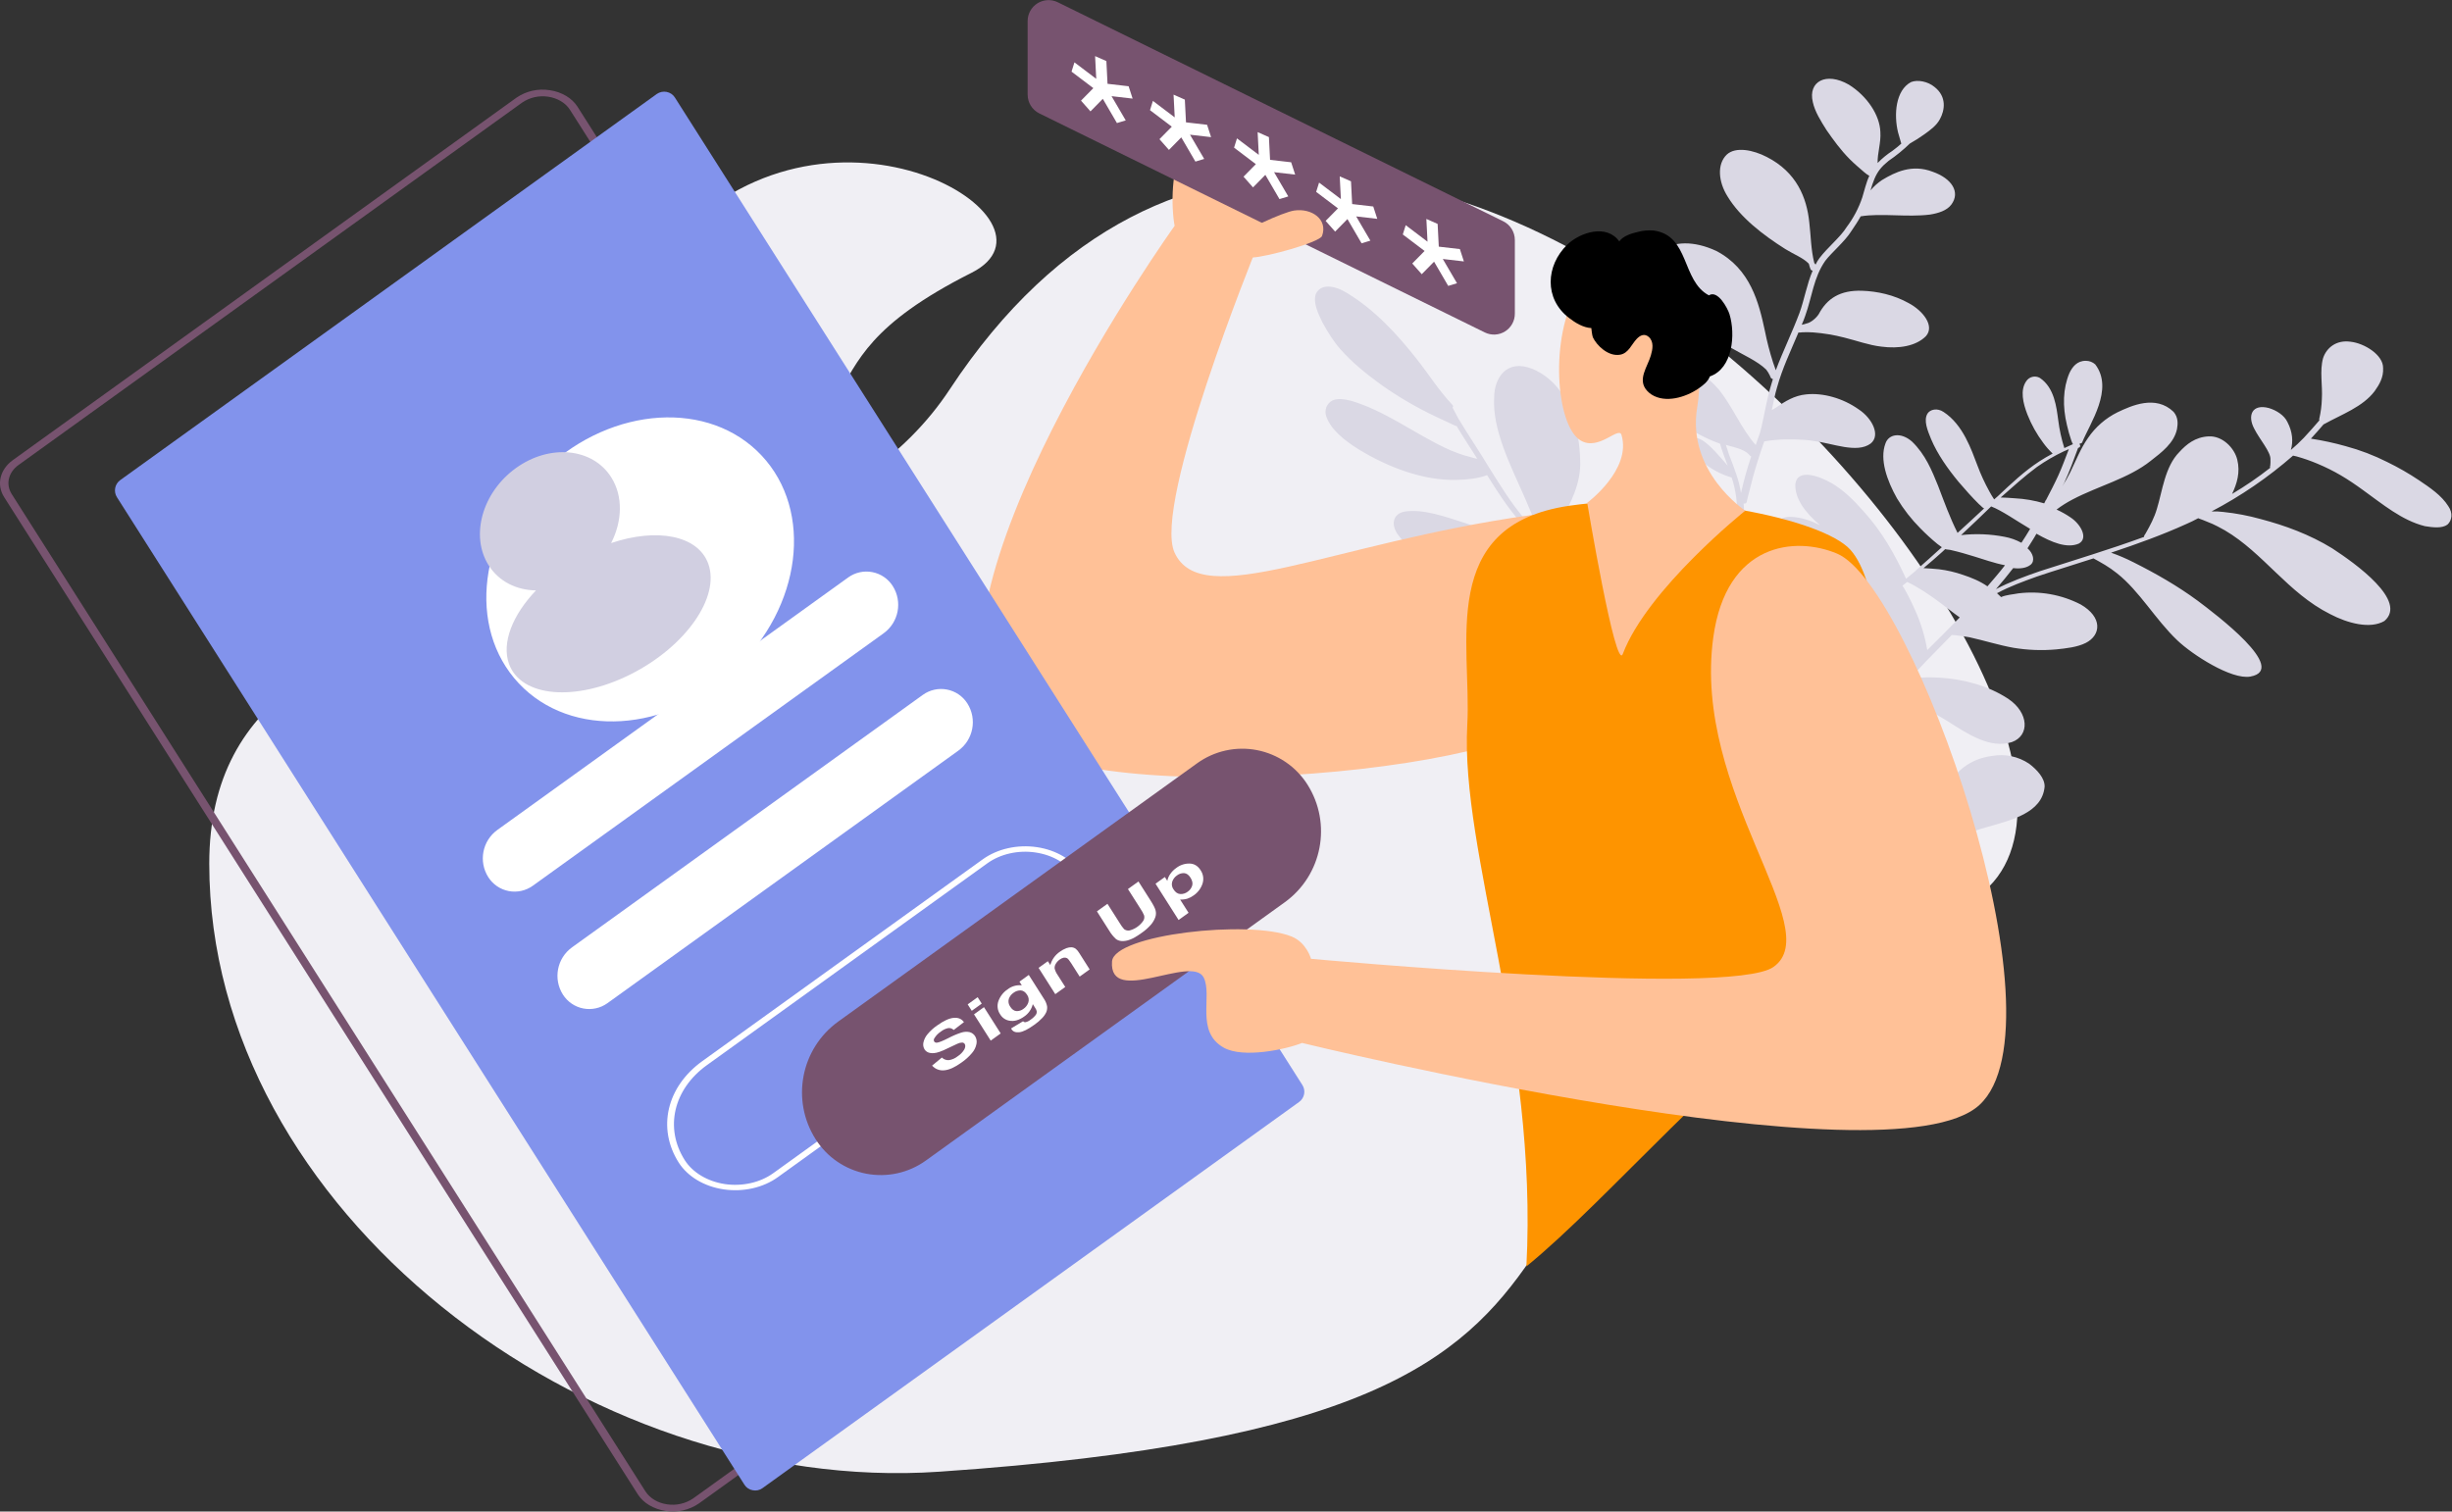 <svg width="253" height="156" viewBox="0 0 253 156" fill="none" xmlns="http://www.w3.org/2000/svg">
<rect x="0" y="0" width="253" height="156" fill="#333333" stroke="none"/>
<path fill-rule="evenodd" clip-rule="evenodd" d="M96.896 151.892C60.498 154.37 21.592 124.949 21.592 89.145C21.592 53.338 79.283 68.597 97.998 40.179C142.837 -27.864 233.361 81.629 201.537 93.85C137.772 118.319 184.206 145.942 96.896 151.892Z" fill="#F0EFF4"/>
<path d="M196.349 87.705C196.368 87.8 196.418 87.889 196.438 87.985C196.599 88.88 196.701 89.488 196.595 90.27C196.34 91.941 195.172 93.561 195.848 95.678C196.575 98.677 200.249 100.501 201.238 97.528C201.804 95.563 200.84 93.173 199.761 91.003C199.159 89.84 198.467 88.726 197.691 87.672C198.541 87.616 199.377 87.429 200.17 87.118C200.337 87.052 200.474 86.992 200.641 86.925C200.688 86.949 200.766 86.966 200.814 86.991C202.27 86.373 203.466 85.774 204.948 85.383C207.496 84.649 210.725 83.915 210.966 81.187C210.991 80.322 210.198 79.452 209.369 78.821C208.248 78.07 206.88 77.782 205.551 78.018C203.262 78.303 201.682 79.673 200.826 81.364C200.299 82.427 200.056 83.632 199.89 84.856C199.854 85.459 199.712 86.115 199.862 86.748C198.889 87.138 197.814 87.283 196.673 87.309C196.617 87.294 196.558 87.294 196.503 87.309C196.094 87.319 195.686 87.3 195.28 87.252C195.187 85.385 195.948 83.647 196.615 81.862C196.833 81.157 197.128 80.47 197.204 79.694C197.79 79.873 198.396 79.975 199.009 80.001C200.139 80.076 201.1 79.423 200.669 78.35C199.899 76.914 197.229 76.215 195.781 75.938C194.548 75.75 193.296 75.718 192.055 75.844C191.884 75.85 191.714 75.872 191.548 75.911C192.275 75.206 192.972 74.506 193.653 73.776C194.26 73.161 194.834 72.485 195.425 71.84C197.358 72.253 199.117 73.329 200.907 74.4C203.08 75.791 205.352 77.296 207.578 76.593C209.45 75.927 209.351 73.564 207.222 72.13C205.062 70.703 202.472 70.088 200.181 69.944C199.25 69.883 198.315 69.901 197.387 69.997C197.295 70.015 197.187 70.004 197.064 70.028L198.661 68.324C199.564 67.385 200.484 66.476 201.387 65.537C201.496 65.549 201.634 65.555 201.774 65.561C202.364 65.643 202.612 65.66 203.219 65.772C204.731 66.103 206.265 66.595 207.774 66.86C209.221 67.1 210.692 67.155 212.152 67.024C213.213 66.914 214.336 66.793 215.213 66.355C216.801 65.546 216.956 63.696 214.692 62.388C212.715 61.367 210.475 60.966 208.266 61.239C207.684 61.353 206.99 61.39 206.475 61.624L206.041 61.213L206.102 61.201C207.356 60.524 208.74 60.02 210.155 59.509C212.013 58.879 213.996 58.289 216.008 57.629C216.845 58.092 217.572 58.479 218.435 59.169C220.751 60.996 222.403 63.947 224.654 66.084C226.199 67.566 230.246 70.177 232.193 69.827C236.209 69.102 228.571 63.361 226.754 61.998C224.666 60.457 222.42 59.179 220.148 58.038C219.396 57.653 218.618 57.32 217.821 57.041C220.487 56.152 223.119 55.204 225.559 54.094C226 53.909 226.423 53.693 226.816 53.483L226.863 53.507C227.161 53.614 227.506 53.744 227.821 53.881C228.322 54.047 229.349 54.605 229.555 54.73C233.561 57.085 236.064 61.191 240.418 63.377C242.25 64.34 244.561 64.944 246.024 64.093C248.44 62.03 243.09 58.186 240.629 56.586C238.299 55.159 235.774 54.234 233.26 53.571C232.001 53.22 230.714 52.975 229.414 52.839C229.009 52.788 228.6 52.768 228.192 52.782C231.212 51.2 234.034 49.267 236.601 47.024C236.726 47.065 236.865 47.071 236.991 47.113C237.711 47.316 238.417 47.563 239.107 47.854C240.883 48.596 242.23 49.422 243.838 50.595C245.829 52.023 247.83 53.713 250.202 54.304C251.026 54.44 251.973 54.551 252.527 54.145C253.004 53.72 253.11 52.938 252.618 52.241C251.939 51.15 250.731 50.329 249.587 49.562C248.545 48.864 247.455 48.238 246.327 47.69C244.958 46.999 243.523 46.45 242.042 46.052C240.86 45.717 239.657 45.457 238.442 45.272C238.885 44.788 239.328 44.303 239.755 43.789L239.786 43.783C241.627 42.759 243.788 42.002 245.018 40.371C245.514 39.678 245.946 38.931 245.891 37.982C245.912 36.622 243.947 35.421 242.535 35.269C241.059 35.062 240.059 35.889 239.701 36.951C239.325 38.283 239.666 39.804 239.57 41.212C239.549 41.875 239.463 42.535 239.313 43.182C239.285 43.245 239.288 43.318 239.321 43.379C238.805 43.976 238.289 44.574 237.713 45.184C237.29 45.626 236.843 46.046 236.375 46.44C236.632 45.562 236.543 44.554 236.023 43.565C235.701 42.867 234.907 42.362 234.125 42.119C232.36 41.639 231.872 42.894 232.592 44.24C233.131 45.325 234.314 46.648 234.269 47.418C234.278 47.629 234.271 47.841 234.249 48.051C234.208 48.122 234.206 48.21 234.243 48.283C232.992 49.266 231.678 50.165 230.309 50.977C230.806 49.92 231.174 48.755 230.841 47.431C230.544 46.233 229.317 44.953 227.869 45.039C226.512 45.108 225.601 45.849 224.863 46.657C223.366 48.175 223.115 50.706 222.544 52.539C222.287 53.416 221.858 54.229 221.412 55.011C221.37 55.119 221.205 55.251 221.227 55.412C217.729 56.696 214.144 57.766 210.487 58.949C208.918 59.489 207.367 60.06 205.946 60.803C206.565 60.085 207.153 59.374 207.724 58.633C208.453 58.721 209.114 58.624 209.532 58.277C209.994 57.888 209.792 57.101 209.199 56.589C209.503 56.099 209.837 55.603 210.124 55.083C211.722 55.993 213.262 56.616 214.477 56.112C215.505 55.579 214.717 54.113 213.637 53.399C213.182 53.088 212.701 52.818 212.198 52.591C212.729 52.19 213.293 51.836 213.884 51.532C216.514 50.153 219.647 49.372 221.904 47.57C223.041 46.684 224.315 45.739 224.625 44.288C224.725 43.739 224.759 43.071 224.272 42.505C222.422 40.719 219.906 41.876 218.482 42.553C217.258 43.16 216.211 44.073 215.443 45.203C214.684 46.278 214.196 47.533 213.613 48.739C213.366 49.237 213.092 49.722 212.793 50.191C212.866 50.077 212.922 49.934 212.994 49.82C213.533 48.656 213.976 47.444 214.42 46.231C214.481 46.219 214.495 46.184 214.556 46.172C214.606 46.138 214.638 46.083 214.643 46.022C214.634 45.956 214.611 45.893 214.573 45.837C214.587 45.801 214.601 45.766 214.632 45.76C214.719 45.778 214.807 45.733 214.844 45.652C215.642 43.675 218.136 40.173 216.192 37.611C215.929 37.373 215.588 37.24 215.234 37.238C214.307 37.222 213.824 37.879 213.526 38.5C212.851 40.089 212.805 41.951 213.271 43.877C213.392 44.418 213.544 44.951 213.724 45.475C213.791 45.594 213.796 45.725 213.894 45.839C213.59 45.965 213.303 46.12 213 46.246C212.704 45.305 212.493 44.339 212.37 43.36C212.192 42.071 211.999 40.025 210.474 39.002C209.987 38.727 209.371 38.878 209.067 39.346C208.426 40.266 208.728 41.596 209.195 42.794C209.608 43.836 210.158 44.818 210.831 45.715C211.11 46.1 211.425 46.459 211.771 46.786L211.788 46.816C211.32 47.074 210.853 47.332 210.431 47.613C208.837 48.654 207.486 49.946 206.148 51.202C206.014 51.328 205.895 51.418 205.761 51.543C205.58 51.281 205.43 51.013 205.279 50.745C204.792 49.867 204.372 48.955 204.023 48.014C203.418 46.446 202.566 43.835 200.534 42.514C199.883 42.08 199.165 42.255 198.889 42.673C198.44 43.39 198.901 44.457 199.263 45.345C199.913 46.872 200.948 48.355 202.103 49.749C202.784 50.541 203.449 51.303 204.206 52.047C204.382 52.179 204.529 52.381 204.718 52.476C203.827 53.313 202.904 54.157 201.982 55C201.157 53.343 200.631 51.858 199.972 50.135C199.335 48.573 198.679 46.916 197.279 45.571C196.141 44.571 194.868 44.788 194.539 45.779C193.928 47.421 194.698 49.586 195.733 51.433C196.41 52.559 197.22 53.599 198.148 54.53C198.701 55.097 199.286 55.634 199.898 56.137C200.057 56.239 200.201 56.376 200.36 56.477C199.928 56.859 199.482 57.278 199.05 57.661L197.755 58.809C197.724 58.815 197.693 58.821 197.71 58.85C197.679 58.856 197.696 58.886 197.696 58.886C197.367 59.15 197.025 59.449 196.696 59.712L196.665 59.718C195.561 57.321 194.24 54.902 192.234 52.716C191.31 51.674 190.278 50.62 189.011 49.877C187.603 49.062 185.442 48.363 185.246 49.956C185.173 51.526 186.36 52.979 187.802 54.217C186.839 53.712 185.806 53.386 184.831 53.347C183.63 53.285 182.589 54.172 182.46 55.369C182.369 57.636 184.687 59.893 186.332 61.918C187.225 62.966 188.045 64.128 188.039 65.089C188.025 65.39 187.975 65.689 187.891 65.978C187.85 66.086 187.76 66.169 187.827 66.288C187.864 66.368 187.935 66.427 188.019 66.449C187.943 66.522 187.874 66.603 187.813 66.688C187.206 66.94 186.696 67.305 186.614 67.95C186.622 68.018 186.614 68.088 186.592 68.153C186.558 68.222 186.514 68.287 186.461 68.344C186.178 68.734 185.917 69.139 185.678 69.557C185.796 67.946 185.975 66.322 185.3 64.57C184.235 61.636 181.224 58.689 180.338 55.952C179.89 54.485 180.028 53.333 179.909 51.967C180.065 52.002 180.201 51.943 180.227 51.805C180.305 51.459 180.369 51.149 180.464 50.832C180.754 49.65 180.995 48.743 181.363 47.578C181.567 46.91 181.801 46.235 182.036 45.56L182.066 45.554C182.497 45.469 182.934 45.416 183.373 45.396C184.203 45.299 186.197 45.336 187.146 45.513C189.118 45.754 191.587 46.823 193.011 45.781C194.073 44.944 193.18 43.168 191.783 42.252C190.143 41.086 188.096 40.529 186.39 40.7C185.128 40.816 184.181 41.432 183.295 42.037C183.137 42.139 182.977 42.237 182.813 42.33C182.995 41.501 183.146 40.677 183.35 40.008C183.9 38.014 184.781 36.186 185.568 34.311C185.724 34.346 185.86 34.286 185.999 34.292C186.37 34.285 186.74 34.278 187.097 34.308C188.173 34.392 189.24 34.569 190.285 34.838C191.549 35.151 192.835 35.626 194.108 35.773C195.91 36.014 197.689 35.73 198.712 34.701C199.657 33.655 198.433 32.077 196.932 31.28C195.398 30.424 193.7 30.064 192.138 30.008C189.849 29.929 188.511 30.821 187.666 32.41C187.435 32.786 186.869 33.294 186.41 33.385C186.246 33.445 186.077 33.489 185.905 33.517C186.048 33.225 186.143 32.908 186.268 32.586C186.974 30.627 187.123 28.646 188.333 26.919C188.977 26.064 190.351 24.933 191.031 23.84C191.365 23.344 191.7 22.848 191.987 22.328C194.104 21.978 196.78 22.443 199.13 22.146C200.005 22.007 200.874 21.737 201.342 21.114C202.293 19.835 201.4 18.423 199.409 17.723C197.291 16.916 195.55 17.755 194.179 18.588C193.739 18.884 193.343 19.24 193.003 19.647C193.115 19.237 193.253 18.834 193.415 18.441C193.753 17.646 194.166 17.168 194.868 16.6C195.65 16.068 196.385 15.47 197.063 14.812C197.583 14.521 198.085 14.201 198.568 13.854C199.198 13.399 199.827 12.944 200.17 12.281C200.658 11.391 200.893 9.988 199.616 8.983C198.912 8.393 197.853 8.205 197.185 8.469C195.583 9.313 195.395 11.832 195.842 13.663C195.95 14.039 196.058 14.414 196.167 14.79L196.183 14.819C195.885 15.077 195.587 15.334 195.272 15.561C194.714 15.923 194.198 16.346 193.734 16.824C193.707 15.803 194.095 14.734 194.018 13.625C193.96 11.883 192.659 9.922 190.771 8.739C188.414 7.383 186.541 8.414 187.047 10.531C187.258 11.515 187.87 12.486 188.465 13.428C189.172 14.447 189.925 15.489 190.861 16.43C191.328 16.9 191.84 17.329 192.369 17.787C192.528 17.923 192.698 18.044 192.878 18.15C192.552 18.843 192.384 19.637 192.152 20.377C191.782 21.48 191.236 22.514 190.535 23.442C189.913 24.457 188.553 25.552 187.734 26.64C187.577 26.851 187.441 27.077 187.329 27.315C187.298 27.25 187.253 27.191 187.199 27.142C186.846 25.723 186.85 24.333 186.684 22.943C186.424 20.413 185.387 17.772 182.294 16.198C180.905 15.479 179.098 15.107 178.175 15.95C177.136 16.949 177.304 18.768 178.248 20.269C179.574 22.456 181.904 24.247 184.22 25.71C185.155 26.287 186.002 26.583 186.613 27.191L186.647 27.25C186.691 27.442 186.751 27.629 186.825 27.811C186.87 27.883 186.946 27.929 187.031 27.936C186.426 29.345 186.168 30.951 185.669 32.306C184.919 34.307 183.979 36.213 183.228 38.213C183.142 37.998 183.034 37.622 182.947 37.408C182.601 36.334 182.318 35.241 182.1 34.134C181.487 31.277 180.629 27.741 177.077 25.893C172.431 23.731 168.694 26.352 171.712 30.588C173.368 32.876 175.984 34.511 178.59 35.884C179.904 36.651 181.335 37.262 182.237 38.143C182.387 38.335 182.514 38.543 182.618 38.763C182.685 38.882 182.673 38.983 182.785 39.061L182.927 39.132C182.874 39.342 182.79 39.556 182.737 39.765C182.301 41.174 182.072 42.709 181.731 44.165C181.649 44.525 181.54 44.878 181.404 45.221C181.374 45.228 181.391 45.257 181.377 45.293C181.293 45.508 181.24 45.717 181.157 45.932C179.665 44.24 178.851 42.118 177.399 40.254C175.971 38.616 173.754 36.902 171.589 36.865C168.409 36.896 170.572 41.002 172.326 42.675C173.759 44.08 175.593 45.109 177.476 45.797C177.692 46.548 177.971 47.287 178.265 48.057C178.053 47.8 177.811 47.55 177.6 47.294C177.001 46.651 175.568 44.882 174.688 45.254C173.861 45.781 175.21 47.401 176.037 47.966C176.821 48.552 177.702 48.994 178.64 49.273L178.67 49.267C178.893 49.936 179.051 50.625 179.142 51.324C179.212 51.876 179.25 52.432 179.258 52.989C179.194 52.935 179.113 52.851 179.05 52.798C178.743 52.495 178.468 52.185 178.192 51.875C177.561 51.172 176.99 50.458 176.194 49.886C174.711 48.756 173.41 49.409 174.414 50.898C175.187 52.036 176.646 52.577 177.896 52.926C178.147 53.008 178.773 53.216 179.063 53.49L179.08 53.52C179.144 53.573 179.177 53.633 179.241 53.686C179.31 54.963 179.504 56.281 180.316 57.61C181.851 60.352 184.342 63.038 184.886 65.71C185.229 67.66 184.755 69.606 184.856 71.67C184.894 74.045 185.446 76.55 185.561 78.943C185.608 79.33 185.655 79.718 185.716 80.07C184.89 79.141 184.019 78.254 183.103 77.409C181.21 75.731 179.287 74.058 177.501 72.325C177.51 72.159 177.545 71.996 177.604 71.841C177.77 71.241 178.022 70.668 178.352 70.139C179.177 68.819 181.096 67.448 181.452 65.592C182.016 63.199 178.993 61.444 176.759 62.314C174.805 63.261 174.818 65.773 175.012 67.819C175.113 68.659 175.282 69.488 175.517 70.3L175.274 70.05C174.014 68.711 172.812 67.293 171.565 65.917C171.56 65.786 171.429 65.613 171.376 65.458C171.2 65.148 171.052 64.823 170.934 64.487C170.503 63.414 170.136 61.666 170.154 60.604C170.117 58.229 171.572 56.454 170.97 53.859C170.673 52.297 168.836 50.111 167.115 51.045C166.571 51.351 166.317 51.93 166.092 52.438C165.726 53.304 165.597 54.289 165.624 55.309C165.68 56.791 165.992 58.252 166.545 59.627C166.885 60.501 167.281 61.351 167.733 62.172C165.492 60.297 163.046 58.661 160.825 56.882C160.855 56.807 160.845 56.722 160.8 56.655C160.756 56.465 160.727 56.272 160.714 56.077C160.675 55.522 160.754 54.448 161.025 53.898C162.023 51.915 163.161 49.938 163.042 47.48C162.969 44.615 162.151 39.814 158.156 38.086C155.422 36.97 154.181 39.067 154.169 40.988C153.969 44.336 155.818 47.942 157.336 51.382C157.951 52.783 158.415 53.915 158.902 55.209C158.327 54.674 157.782 54.108 157.271 53.512C155.857 51.839 154.861 50.182 153.671 48.299C152.642 46.583 151.49 44.89 150.461 43.174C150.261 42.817 150.074 42.423 149.874 42.066C149.915 42.026 149.935 41.969 149.929 41.913C149.924 41.856 149.894 41.805 149.847 41.773C148.391 40.207 147.495 38.729 146.191 37.067C144.201 34.547 141.886 31.992 138.956 30.221C137.655 29.418 136.244 29.266 135.764 30.353C135.477 31.237 135.986 32.327 136.475 33.323C136.992 34.247 137.557 35.194 138.303 36.04C139.519 37.422 141.005 38.618 142.55 39.736C144.333 40.995 146.224 42.096 148.201 43.024L150.138 43.932C150.187 43.956 150.24 43.969 150.294 43.968C150.959 45.094 151.732 46.232 152.428 47.353C152.227 47.315 152.029 47.266 151.835 47.205C150.877 46.966 149.947 46.628 149.059 46.196C145.86 44.676 142.876 42.385 139.374 41.354C138.703 41.189 138.004 41.095 137.488 41.329C136.887 41.636 136.612 42.344 136.847 42.977C137.305 44.342 138.758 45.479 140.122 46.335C143.293 48.291 146.962 49.62 150.279 49.53C151.39 49.509 152.482 49.394 153.41 49.046L153.44 49.039C154.45 50.66 155.49 52.275 156.773 53.776C157.878 55.081 159.208 56.241 160.58 57.294C160.791 57.47 161.009 57.637 161.234 57.794C159.644 57.446 158.167 56.81 156.498 56.08C154.784 55.326 153.071 54.637 151.301 54.026C149.187 53.351 146.866 52.484 144.902 52.805C143.707 53.04 143.461 54.181 144.31 55.271C145.08 56.343 146.364 57.116 147.522 57.847C149.479 59.001 151.603 59.844 153.819 60.346C156.05 60.866 158.269 61.124 160.38 61.006C161.828 60.92 163.321 60.791 164.599 60.341C164.63 60.335 164.613 60.305 164.613 60.305C166.336 61.62 168.028 62.941 169.478 64.377C170.366 65.294 171.223 66.217 172.049 67.146C169.863 67.019 167.696 66.669 165.581 66.103C162.588 65.436 158.873 64.149 156.859 65.836C155.616 66.775 156.11 68.63 157.753 69.861C159.331 71.039 161.249 71.489 163.001 71.64C165.716 71.933 167.967 71.093 169.931 70.044C170.778 69.613 171.851 69.038 172.583 68.828C172.79 68.754 173.007 68.711 173.226 68.701L173.41 68.665C173.961 69.284 174.56 69.927 175.141 70.541C175.367 70.761 175.561 70.987 175.77 71.178L175.803 71.237C175.837 71.297 175.884 71.321 175.979 71.368L176.897 72.279C176.89 72.348 176.915 72.416 176.966 72.464C177.035 72.52 177.116 72.561 177.202 72.583C178.683 74.012 180.239 75.393 181.825 76.768C183.182 77.94 184.458 79.203 185.643 80.549C185.707 80.602 185.757 80.692 185.838 80.775C185.852 80.852 185.849 80.931 185.832 81.008C185.639 83.031 185.974 85.148 186.326 87.296C185.036 88.211 182.769 87.93 181.015 88.441C179.795 88.813 178.814 89.734 178.883 91.011C178.926 92.425 180.042 93.992 181.623 94.872C183.791 96.132 185.878 95.06 186.259 93.43C186.61 92.236 186.698 90.994 186.799 89.717C187.121 91.143 187.429 92.604 187.564 94C187.78 95.479 187.564 96.977 187.6 98.558C187.641 98.815 187.574 99.06 187.677 99.304C187.842 99.537 188.256 99.488 188.215 99.231C188.115 98.325 188.233 97.077 188.251 96.015C188.23 94.968 188.155 93.922 188.027 92.883C187.82 91.237 187.347 89.543 187.014 87.855L187.048 87.551C187.057 87.518 187.05 87.482 187.029 87.455C187.304 87.401 187.301 87.335 187.485 87.299C188.508 86.999 189.571 86.955 190.702 87.03C190.661 87.137 190.696 87.263 190.638 87.34C190.602 87.579 190.546 87.722 190.521 87.859C190.264 88.737 189.848 89.514 189.449 90.32C188.707 91.79 187.871 93.576 189.111 95.547C191.184 98.944 195.161 98.393 194.311 95.053C193.908 93.18 192.342 91.173 191.747 89.503C191.547 88.781 191.498 88.328 191.671 87.665C191.7 87.493 191.755 87.326 191.836 87.17C192.83 87.305 193.81 87.476 194.834 87.606C195.336 87.671 195.843 87.704 196.349 87.705ZM178.399 46.906C178.277 46.566 178.185 46.22 178.08 45.91C178.33 45.992 178.612 46.07 178.845 46.123C179.424 46.307 179.814 46.395 180.276 46.735L180.293 46.764L180.34 46.788C180.468 46.895 180.551 47.044 180.693 47.116C180.68 47.151 180.696 47.181 180.666 47.187C180.269 48.371 179.932 49.575 179.658 50.794C179.644 50.829 179.661 50.859 179.63 50.865C179.453 49.577 178.902 48.23 178.399 46.906ZM189.722 78.058C190.059 77.992 191.343 78.037 191.655 78.108C191.955 78.153 192.251 78.216 192.543 78.297C192.093 79.045 191.832 79.891 191.781 80.763C191.457 80.441 191.086 80.168 190.682 79.954C189.938 79.505 189.119 79.196 188.265 79.04L188.248 79.01C188.499 78.73 188.75 78.448 189.018 78.197L189.048 78.191C189.266 78.115 189.493 78.071 189.722 78.058ZM198.856 67.096C198.636 65.772 198.255 64.481 197.722 63.249C197.375 62.435 196.986 61.639 196.557 60.865C196.481 60.721 196.392 60.584 196.293 60.454L196.786 60.059C197.953 60.623 198.985 61.313 200.149 62.176C200.786 62.646 201.474 63.206 202.206 63.723C201.111 64.865 199.968 65.983 198.856 67.096ZM210.176 48.192C211.044 47.582 211.962 47.047 212.92 46.593C213.118 46.521 213.269 46.425 213.467 46.353C213.118 47.249 212.786 48.175 212.39 49.047C211.994 49.919 211.551 50.767 211.107 51.615C211.057 51.649 211.025 51.704 211.02 51.765C210.993 51.836 210.948 51.878 210.92 51.95C209.928 51.654 208.904 51.478 207.871 51.425C207.376 51.391 206.91 51.35 206.431 51.345C207.682 50.239 208.903 49.138 210.176 48.192ZM205.45 52.267C206.581 52.706 207.998 53.717 209.47 54.585C209.166 55.075 208.892 55.559 208.572 56.019C208.029 55.721 207.442 55.513 206.832 55.402C205.354 55.115 203.841 55.056 202.346 55.227C203.372 54.263 204.441 53.259 205.45 52.267ZM200.395 56.967C200.505 56.876 200.609 56.778 200.707 56.675C200.911 56.734 201.142 56.721 201.345 56.781C202.125 56.958 202.937 57.195 203.72 57.438C204.58 57.698 205.772 58.126 206.877 58.338C206.306 59.079 205.687 59.796 205.068 60.514C204.289 59.972 203.409 59.616 202.532 59.326C201.733 59.049 200.907 58.856 200.068 58.752C199.525 58.694 198.999 58.665 198.472 58.636C199.144 58.074 199.785 57.518 200.395 56.967ZM189.68 64.073C190.201 63.242 190.72 62.346 191.004 61.397C191.288 61.904 191.572 62.41 191.903 62.941C190.92 63.635 189.977 64.384 189.078 65.184C189.278 64.813 189.479 64.443 189.68 64.073ZM188.781 66.234C189.862 65.21 191.015 64.264 192.231 63.404C193.23 64.886 194.368 66.268 195.631 67.532C196.065 67.943 196.547 68.378 196.995 68.753C197.049 68.802 197.108 68.846 197.17 68.883C196.446 69.655 195.738 70.456 195.03 71.257C194.966 71.236 194.897 71.25 194.846 71.293C194.801 71.313 194.768 71.353 194.755 71.4C194.742 71.447 194.751 71.498 194.779 71.538C194.38 71.98 194.012 72.417 193.597 72.829C193.297 71.565 193.059 70.289 192.45 69.019C191.688 67.415 190.427 66.076 188.781 66.234ZM186.157 78.86C185.997 76.145 185.378 73.521 185.442 70.961C185.45 70.794 185.442 70.597 185.45 70.43C185.776 70.465 185.818 69.994 185.98 69.796C186.167 69.462 186.37 69.157 186.574 68.853C186.854 69.657 187.43 70.503 188.062 71.206C188.936 72.159 190.175 72.609 191.28 73.186C191.491 73.307 191.693 73.445 191.884 73.597C191.9 73.626 191.965 73.68 191.981 73.71C192.029 73.734 192.112 73.883 192.159 73.906C192.222 73.988 192.273 74.078 192.31 74.175C191.184 75.323 189.963 76.423 188.807 77.577C188.909 76.731 188.909 75.876 188.808 75.029C188.722 74.451 188.586 73.783 188.1 73.217C187.743 72.824 187.075 72.724 186.794 73.01C186.495 73.268 186.498 73.697 186.484 74.097C186.53 74.849 186.764 75.63 187.042 76.37C187.276 76.99 187.463 77.629 187.6 78.278C187.638 78.436 187.66 78.598 187.666 78.761C187.21 79.281 186.769 79.831 186.346 80.411C186.293 79.892 186.21 79.378 186.157 78.86ZM187.429 86.781C187.221 86.827 187.018 86.889 186.82 86.967L186.789 86.973C186.561 85.595 186.373 84.044 186.296 82.935C186.273 82.715 186.274 82.493 186.299 82.272C186.333 82.329 186.392 82.367 186.458 82.374C186.708 82.456 186.887 82.289 186.753 82.051C186.701 81.896 186.678 81.734 186.626 81.58C186.748 81.555 186.837 81.472 186.801 81.347C186.832 81.341 186.832 81.341 186.879 81.364C187.185 81.381 187.487 81.433 187.781 81.518C188.36 81.701 189.402 82.224 190.215 82.461C190.763 82.651 191.384 82.727 191.827 82.607C191.868 82.984 191.941 83.357 192.043 83.722C192.35 84.843 192.86 85.897 193.548 86.834C193.581 86.893 193.645 86.947 193.678 87.006C191.688 86.671 189.231 86.294 187.429 86.781Z" fill="#DAD8E4"/>
<path fill-rule="evenodd" clip-rule="evenodd" d="M65.944 50.666C53.396 53.63 34.547 64.401 30.205 44.454C27.23 30.786 62.557 31.953 69.894 24.381C86.034 7.722 110.877 22.793 100.254 28.148C78.969 38.873 96.046 43.555 65.944 50.666Z" fill="#F0EFF4"/>
<path fill-rule="evenodd" clip-rule="evenodd" d="M161.782 72.941C157.05 80.031 109.396 83.918 103.202 75.207C93.628 61.754 121.2 23.308 121.2 23.308C120.844 21.471 120.778 17.028 122.225 15.295C124.418 12.66 121.156 10.158 123.185 9.589C125.793 8.862 127.883 11.325 132.427 12.557C135.118 13.28 134.743 20.346 132.198 24.3C131.292 25.703 129.562 25.831 129.562 25.831C129.562 25.831 118.926 52.002 121.185 57.015C123.987 63.214 137.325 56.076 157.82 53.183C167.621 51.798 164.389 69.033 161.782 72.941Z" fill="#FFC197"/>
<path fill-rule="evenodd" clip-rule="evenodd" d="M59.584 11.007C59.022 10.123 57.955 9.488 56.73 9.309C55.525 9.115 54.29 9.393 53.284 10.085L1.331 47.482C-0.016 48.451 -0.387 50.026 0.431 51.313L65.812 154.229C66.382 155.126 67.441 155.748 68.674 155.94C69.879 156.134 71.114 155.856 72.12 155.164L124.073 117.767C125.42 116.798 125.79 115.224 124.973 113.936L59.584 11.007ZM58.803 11.323L124.192 114.253C124.828 115.255 124.542 116.484 123.482 117.247L71.53 154.643C70.741 155.183 69.777 155.403 68.832 155.259C67.865 155.121 67.039 154.617 66.593 153.915L1.212 50.997C0.568 49.983 0.854 48.753 1.913 47.99L53.865 10.594C54.654 10.055 55.618 9.835 56.563 9.979C57.539 10.129 58.357 10.621 58.803 11.323Z" fill="#77536F"/>
<path fill-rule="evenodd" clip-rule="evenodd" d="M69.638 10.068C69.446 9.76 69.133 9.549 68.776 9.484C68.427 9.418 68.065 9.495 67.772 9.697L12.403 49.553C11.84 49.962 11.694 50.739 12.07 51.324L76.812 153.235C77.001 153.538 77.312 153.745 77.665 153.805C78.014 153.879 78.379 153.802 78.669 153.592L134.038 113.736C134.602 113.335 134.752 112.562 134.379 111.979L69.638 10.068Z" fill="#8293EC"/>
<path fill-rule="evenodd" clip-rule="evenodd" d="M111.628 90.207C110.706 88.756 108.993 87.727 106.984 87.432C104.975 87.137 102.913 87.6 101.395 88.693L72.466 109.516C68.779 112.17 67.786 116.452 70.027 119.98C70.948 121.43 72.661 122.457 74.67 122.753C76.678 123.048 78.74 122.585 80.252 121.497L109.188 100.668C112.866 98.02 113.868 93.734 111.628 90.207ZM111.004 90.455L111.005 90.457C113.103 93.759 112.164 97.773 108.719 100.254L79.782 121.083C78.434 122.053 76.589 122.469 74.795 122.206C73.009 121.936 71.472 121.024 70.65 119.73C68.552 116.427 69.49 112.413 72.936 109.933L101.872 89.103C103.22 88.133 105.065 87.716 106.851 87.984C108.645 88.249 110.181 89.161 111.004 90.455Z" fill="white"/>
<path fill-rule="evenodd" clip-rule="evenodd" d="M134.899 80.963C133.723 79.114 131.837 77.831 129.685 77.416C127.532 77.002 125.305 77.493 123.526 78.773L86.506 105.421C82.624 108.213 81.596 113.55 84.162 117.585C85.337 119.435 87.224 120.719 89.376 121.134C91.529 121.548 93.757 121.057 95.535 119.775L132.555 93.127C136.433 90.333 137.461 85.001 134.9 80.965L134.899 80.963Z" fill="#77536F"/>
<path fill-rule="evenodd" clip-rule="evenodd" d="M92.113 60.48C91.638 59.732 90.876 59.214 90.006 59.047C89.136 58.88 88.236 59.079 87.518 59.597L51.326 85.65C49.767 86.77 49.354 88.912 50.383 90.532C50.857 91.278 51.618 91.796 52.486 91.964C53.353 92.131 54.252 91.934 54.97 91.419L91.17 65.362C92.729 64.242 93.142 62.1 92.113 60.48ZM99.814 72.599C99.339 71.851 98.576 71.333 97.707 71.166C96.837 70.999 95.937 71.198 95.219 71.716L59.027 97.769C57.468 98.89 57.055 101.032 58.084 102.652C58.558 103.398 59.319 103.915 60.186 104.083C61.054 104.251 61.953 104.054 62.671 103.539L98.871 77.481C100.429 76.361 100.843 74.219 99.814 72.599Z" fill="white"/>
<path d="M96.174 109.98L97.185 109.146C97.378 109.339 97.646 109.437 97.918 109.413C98.246 109.362 98.556 109.225 98.815 109.016C99.099 108.834 99.337 108.588 99.508 108.297C99.616 108.07 99.628 107.884 99.542 107.747C99.486 107.658 99.389 107.603 99.284 107.599C99.113 107.603 98.945 107.644 98.791 107.72C98.649 107.779 98.324 107.935 97.819 108.178C97.175 108.5 96.689 108.672 96.358 108.69C95.898 108.723 95.578 108.592 95.39 108.295C95.266 108.083 95.226 107.833 95.279 107.593C95.35 107.275 95.497 106.979 95.709 106.73C95.993 106.392 96.321 106.093 96.685 105.843C97.362 105.355 97.936 105.091 98.407 105.05C98.879 105.009 99.228 105.162 99.462 105.49L98.404 106.302C98.256 106.152 98.047 106.079 97.838 106.106C97.557 106.166 97.294 106.292 97.07 106.474C96.806 106.646 96.584 106.874 96.418 107.142C96.339 107.244 96.328 107.383 96.391 107.496C96.463 107.59 96.583 107.633 96.699 107.608C96.888 107.585 97.273 107.435 97.852 107.14C98.284 106.911 98.735 106.72 99.2 106.567C99.47 106.481 99.757 106.465 100.034 106.52C100.282 106.583 100.494 106.742 100.624 106.961C100.765 107.198 100.81 107.481 100.751 107.75C100.681 108.098 100.521 108.421 100.286 108.687C99.973 109.059 99.61 109.386 99.209 109.661C98.527 110.153 97.939 110.42 97.436 110.463C96.962 110.517 96.491 110.337 96.174 109.98ZM100.268 104.322L99.847 103.66L100.877 102.919L101.297 103.582L100.268 104.322ZM102.223 107.4L100.5 104.688L101.529 103.947L103.252 106.659L102.223 107.4ZM104.326 106.142L105.565 105.399C105.627 105.477 105.726 105.515 105.824 105.497C106.012 105.452 106.188 105.364 106.337 105.241C106.549 105.101 106.736 104.926 106.889 104.723C106.952 104.627 106.983 104.513 106.976 104.398C106.951 104.265 106.896 104.139 106.816 104.031L106.565 103.636C106.439 104.157 106.123 104.612 105.68 104.912C105.154 105.29 104.641 105.433 104.144 105.343C103.75 105.276 103.406 105.038 103.202 104.695C102.92 104.292 102.852 103.777 103.019 103.315C103.196 102.824 103.525 102.403 103.959 102.113C104.375 101.785 104.903 101.634 105.429 101.694L105.188 101.314L106.151 100.621L107.697 103.056C107.865 103.295 107.982 103.566 108.04 103.852C108.064 104.058 108.037 104.266 107.959 104.457C107.855 104.68 107.715 104.884 107.544 105.061C107.297 105.323 107.023 105.559 106.727 105.763C106.066 106.238 105.547 106.499 105.171 106.535C104.798 106.577 104.531 106.478 104.376 106.234C104.357 106.205 104.34 106.174 104.326 106.142ZM104.235 103.894C104.417 104.181 104.629 104.334 104.877 104.354C105.137 104.366 105.392 104.285 105.597 104.127C105.834 103.966 106.012 103.733 106.105 103.463C106.189 103.193 106.141 102.899 105.976 102.669C105.797 102.387 105.579 102.238 105.331 102.218C105.055 102.21 104.785 102.298 104.568 102.469C104.341 102.622 104.172 102.847 104.085 103.107C104.014 103.379 104.069 103.668 104.235 103.894ZM112.432 100.051L111.403 100.792L110.524 99.409C110.339 99.117 110.196 98.943 110.095 98.888C109.99 98.836 109.871 98.82 109.756 98.841C109.609 98.872 109.471 98.935 109.351 99.026C109.182 99.144 109.04 99.297 108.935 99.474C108.844 99.618 108.803 99.787 108.818 99.957C108.88 100.201 108.988 100.431 109.135 100.636L109.915 101.863L108.885 102.604L107.162 99.892L108.119 99.203L108.373 99.602C108.527 99.039 108.879 98.549 109.363 98.222C109.572 98.07 109.8 97.946 110.042 97.854C110.222 97.786 110.414 97.757 110.606 97.767C110.749 97.784 110.885 97.838 110.999 97.924C111.144 98.05 111.266 98.199 111.362 98.366L112.432 100.051ZM113.183 94.061L114.269 93.279L115.556 95.305C115.68 95.517 115.826 95.717 115.991 95.9C116.155 96.021 116.361 96.067 116.561 96.028C117.139 95.875 117.642 95.516 117.974 95.019C118.069 94.861 118.098 94.671 118.055 94.492C117.962 94.257 117.842 94.034 117.698 93.827L116.383 91.757L117.468 90.976L118.715 92.938C118.999 93.386 119.176 93.728 119.232 93.957C119.293 94.187 119.286 94.429 119.21 94.654C119.109 94.934 118.959 95.193 118.767 95.42C118.484 95.743 118.163 96.03 117.809 96.273C117.294 96.643 116.883 96.882 116.559 96.988C116.296 97.092 116.014 97.138 115.732 97.123C115.526 97.112 115.327 97.044 115.158 96.925C114.879 96.672 114.64 96.377 114.449 96.052L113.183 94.061ZM119.229 91.206L120.192 90.514L120.445 90.913C120.491 90.663 120.591 90.426 120.738 90.219C120.905 89.971 121.117 89.756 121.363 89.585C121.758 89.276 122.249 89.114 122.75 89.126C123.224 89.139 123.6 89.373 123.878 89.811C124.159 90.221 124.231 90.738 124.074 91.21C123.907 91.702 123.584 92.126 123.154 92.418C122.961 92.561 122.745 92.673 122.517 92.749C122.274 92.82 122.021 92.851 121.768 92.841L122.637 94.209L121.608 94.95L119.229 91.206ZM121.079 91.783C121.274 92.09 121.505 92.25 121.772 92.271C122.049 92.288 122.323 92.205 122.543 92.035C122.767 91.883 122.933 91.659 123.012 91.4C123.085 91.155 123.024 90.88 122.833 90.578C122.65 90.291 122.439 90.138 122.187 90.113C121.92 90.101 121.658 90.184 121.447 90.347C121.213 90.504 121.038 90.735 120.95 91.002C120.87 91.269 120.918 91.557 121.079 91.783Z" fill="white"/>
<ellipse cx="66.053" cy="58.767" rx="17.18" ry="14.245" transform="rotate(-43.2 66.053 58.767)" fill="white"/>
<path fill-rule="evenodd" clip-rule="evenodd" d="M55.303 60.935C53.295 60.905 51.486 60.025 50.423 58.35C48.495 55.315 49.753 50.814 53.24 48.304C56.727 45.794 61.136 46.218 63.063 49.253C64.31 51.216 64.208 53.797 63.057 56.048C67.784 54.458 72.014 55.246 73.08 58.182C74.328 61.63 70.734 66.746 65.066 69.596C59.398 72.445 53.765 71.965 52.517 68.516C51.739 66.325 52.893 63.464 55.303 60.935Z" fill="#D1CFE1"/>
<path fill-rule="evenodd" clip-rule="evenodd" d="M157.496 130.705C158.709 107.817 150.664 87.898 151.396 74.814C151.865 66.514 148.272 54.195 161.913 52.199C173.608 50.488 188.061 53.58 190.911 56.726C196.678 63.075 194.584 97.5 189.103 102.195C178.117 109.209 166.078 123.697 157.496 130.705Z" fill="#FE9400"/>
<path fill-rule="evenodd" clip-rule="evenodd" d="M189.559 57.141C197.422 60.46 213.432 105.634 204.229 114.05C195.026 122.466 134.35 107.64 134.35 107.64C132.611 108.335 128.272 109.233 126.286 108.136C123.298 106.478 125.137 102.776 124.198 100.89C122.994 98.465 114.393 103.921 114.74 99.224C114.955 96.447 128.899 94.892 133.261 96.652C134.821 97.279 135.271 98.956 135.271 98.956C135.271 98.956 178.487 102.959 182.987 99.799C188.551 95.883 174.604 81.768 176.774 65.813C178.11 56.006 185.242 55.315 189.559 57.141Z" fill="#FFC197"/>
<path fill-rule="evenodd" clip-rule="evenodd" d="M163.77 51.89C163.77 51.89 168.382 48.478 167.306 44.887C167.031 43.944 164.949 46.602 163.072 45.451C160.509 43.87 159.891 34.753 162.786 30.009C164.583 27.07 170.9 25.306 172.96 27.309C175.02 29.311 175.832 37.847 175.122 42.027C174.001 48.694 180.077 52.705 180.077 52.705C180.077 52.705 169.984 60.783 167.444 67.488C166.7 69.457 163.77 51.89 163.77 51.89Z" fill="#FFC197"/>
<path fill-rule="evenodd" clip-rule="evenodd" d="M164.194 33.861C163.335 33.81 162.535 33.309 161.871 32.796C159.319 30.83 159.491 27.41 161.71 25.253C163.049 23.959 165.796 23.095 167.078 24.917C167.49 24.334 168.348 24.086 169 23.934C169.53 23.794 170.079 23.745 170.625 23.792C174.356 24.295 173.486 28.983 176.324 30.482C177.251 29.886 178.269 31.835 178.452 32.429C179.082 34.494 178.807 38.025 176.427 38.849C176.221 39.404 175.695 39.794 175.225 40.114C173.932 41.003 171.849 41.639 170.408 40.721C170.234 40.608 170.076 40.474 169.938 40.32C168.909 39.175 169.996 37.869 170.339 36.679C170.522 36.052 170.671 35.267 170.122 34.773C169.675 34.387 169.229 34.606 168.874 34.98C168.336 35.548 168.039 36.444 167.18 36.605C165.945 36.834 164.743 35.646 164.354 34.813C164.274 34.636 164.194 33.861 164.194 33.861Z" fill="black"/>
<path fill-rule="evenodd" clip-rule="evenodd" d="M156.303 24.768C156.304 23.947 155.838 23.198 155.101 22.836L109.138 0.231C108.47 -0.095 107.682 -0.055 107.051 0.338C106.42 0.731 106.035 1.421 106.033 2.164V9.771C106.035 10.591 106.5 11.339 107.235 11.703L153.207 34.312C153.875 34.639 154.664 34.599 155.294 34.204C155.924 33.809 156.306 33.117 156.303 32.374L156.303 24.768Z" fill="#77536F"/>
<path fill-rule="evenodd" clip-rule="evenodd" d="M112.517 11.495L111.539 10.388L112.811 9.095L110.562 7.393L110.862 6.435L113.112 8.137L112.993 5.79L114.157 6.304L114.276 8.65L116.452 8.902L116.866 10.176L114.69 9.924L116.155 12.426L115.247 12.7L113.789 10.2L112.517 11.495ZM120.613 15.472L119.635 14.365L120.907 13.072L118.658 11.37L118.958 10.412L121.208 12.114L121.089 9.767L122.253 10.281L122.372 12.627L124.548 12.879L124.962 14.153L122.786 13.901L124.251 16.403L123.343 16.677L121.885 14.178L120.613 15.472ZM129.288 19.341L128.31 18.234L129.582 16.941L127.333 15.239L127.633 14.281L129.883 15.983L129.764 13.636L130.928 14.15L131.047 16.497L133.223 16.748L133.637 18.022L131.461 17.77L132.926 20.272L132.018 20.547L130.56 18.047L129.288 19.341ZM137.759 23.904L136.781 22.798L138.053 21.505L135.803 19.803L136.104 18.845L138.354 20.546L138.235 18.2L139.398 18.713L139.517 21.06L141.694 21.312L142.108 22.586L139.931 22.334L141.397 24.836L140.489 25.11L139.031 22.61L137.759 23.904ZM146.697 28.3L145.719 27.194L146.992 25.901L144.742 24.199L145.043 23.241L147.293 24.943L147.174 22.596L148.337 23.11L148.456 25.456L150.632 25.708L151.046 26.982L148.87 26.73L150.335 29.232L149.428 29.506L147.97 27.006L146.697 28.3Z" fill="white"/>
<path fill-rule="evenodd" clip-rule="evenodd" d="M127.407 24.652C128.122 23.84 132.417 21.885 133.544 21.728C135.342 21.464 137.034 22.642 136.411 24.351C136.164 25.009 130.724 26.52 129.227 26.574C128.615 26.593 127.121 24.973 127.407 24.652Z" fill="#FFC197"/>
</svg>
